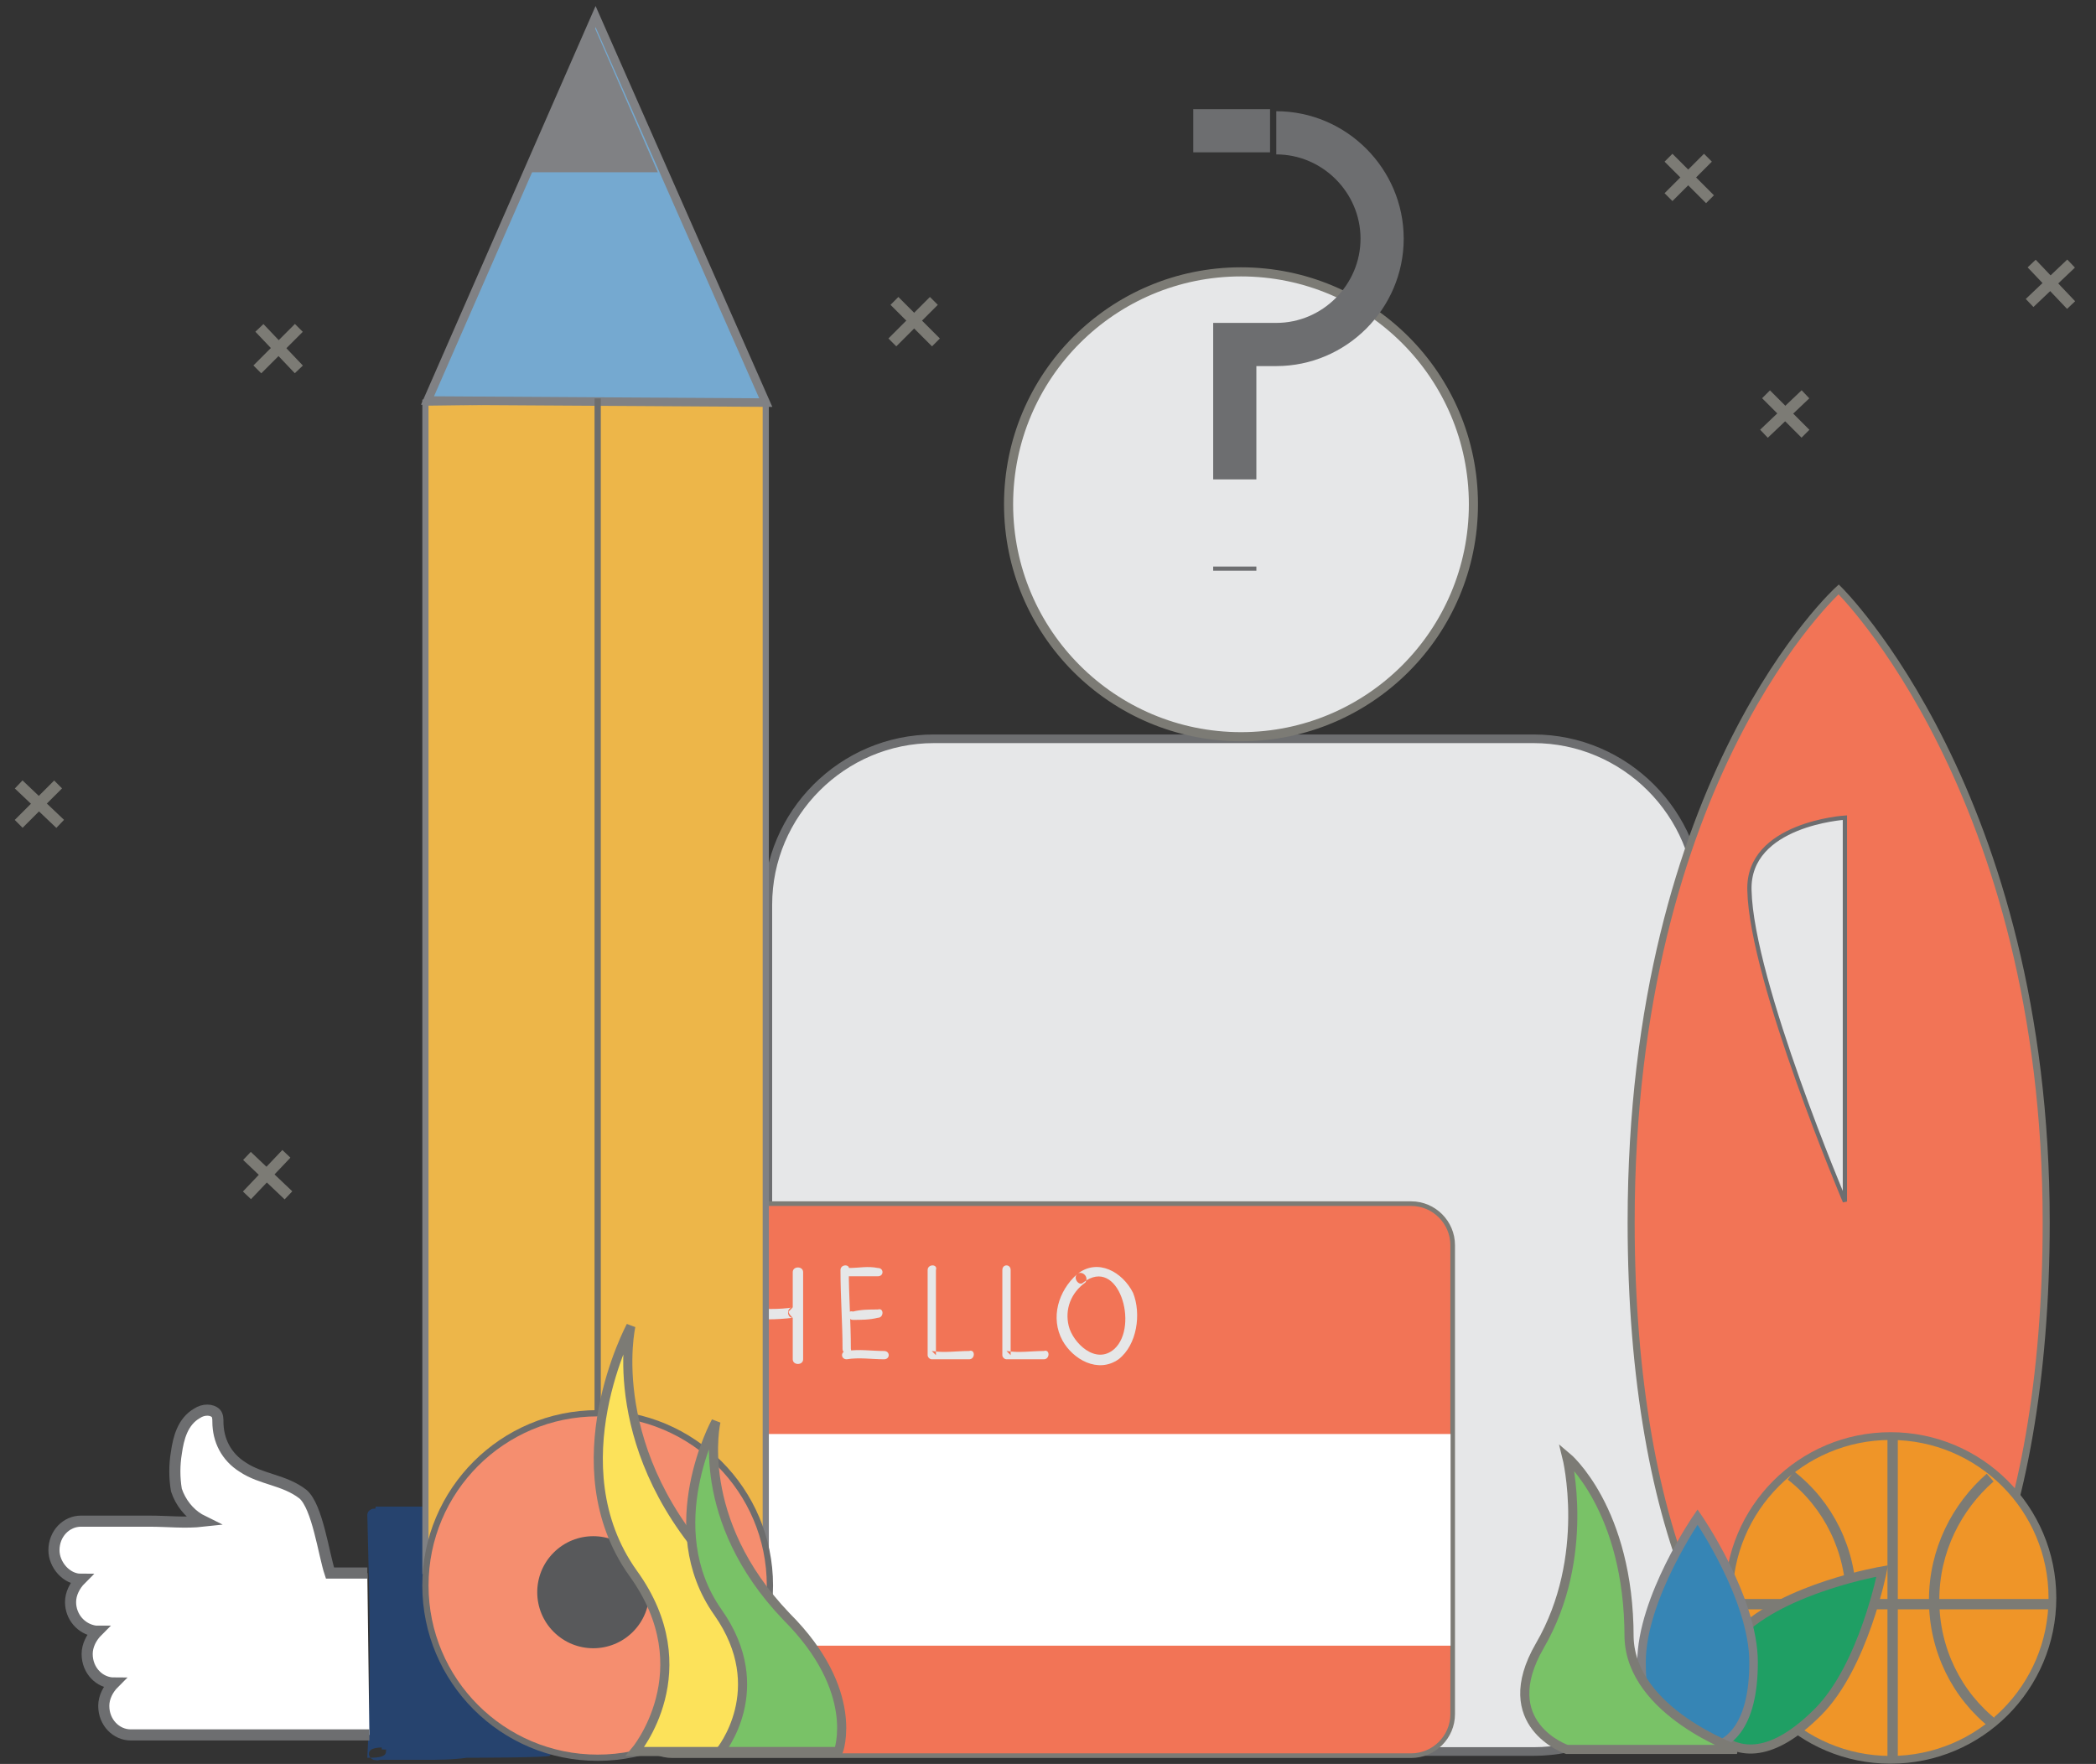 <?xml version="1.0" encoding="UTF-8" standalone="no"?>
<svg width="101px" height="85px" viewBox="0 0 101 85" version="1.1" xmlns="http://www.w3.org/2000/svg" xmlns:xlink="http://www.w3.org/1999/xlink" xmlns:sketch="http://www.bohemiancoding.com/sketch/ns">
    <rect x="0" y="0" width="101" height="85" fill="#333333" stroke="none"/>
    <!-- Generator: Sketch 3.5.1 (25234) - http://www.bohemiancoding.com/sketch -->
    <title>_x32_</title>
    <desc>Created with Sketch.</desc>
    <defs></defs>
    <g id="Welcome" stroke="none" stroke-width="1" fill="none" fill-rule="evenodd" sketch:type="MSPage">
        <g id="_x32_" sketch:type="MSLayerGroup">
            <g id="Group" sketch:type="MSShapeGroup">
                <g transform="translate(17, 72)" id="Shape" fill="#26436E">
                    <path d="M11.8,12.6 C11.8,12.6 10.1,3.4 11.2,0.6 L1.1,0.6 C0.7,4 1,8.6 1.4,12.3 L11.8,12.6 L11.8,12.6 Z"></path>
                    <path d="M1.6,12.4 C1.8,8.5 1.7,4.6 1.6,0.7 C1.5,0.8 1.4,0.9 1.3,1 L2.5,1 L7.7,1 L10,1 L10.7,1 L10.9,1 L10.9,1 C10.8,0.9 10.8,0.8 10.7,0.7 C10.3,1.6 10,2.4 9.6,3.3 C8.2,6.3 6.8,9.3 5.4,12.2 C5.5,12.2 5.6,12.1 5.6,12.1 C4.8,12.1 4,12.1 3.2,12.2 L1.6,12.2 C1.4,12.2 1.1,12.2 0.9,12.3 C0.6,12.5 0.9,12.9 1.2,12.8 C1,12.9 1.2,12.8 1.4,12.8 L1.9,12.8 L3.4,12.8 C4.1,12.8 4.8,12.8 5.5,12.7 C5.6,12.7 9.5,12.7 9.5,12.6 C9.7,12.2 9.3,10.9 9.5,10.5 C11.1,7 9.6,4.5 11.1,0.9 C11.2,0.8 11,0.6 10.9,0.6 C10.6,0.5 10,0.6 9.6,0.6 C6.7,0.6 3.9,0.6 1,0.7 C0.9,0.7 0.7,0.8 0.7,1 C0.8,4.9 0.9,8.8 0.7,12.7 C1.1,12.7 1.6,12.7 1.6,12.4 L1.6,12.4 Z"></path>
                </g>
                <path d="M17.8,83.6 L9.6,83.6 L6.6,83.6 L6.3,83.6 C5.6,83.6 5,83 5,82.2 C5,81.8 5.2,81.4 5.5,81.1 L5.5,81.1 C4.8,81.1 4.2,80.5 4.2,79.7 C4.2,79.3 4.4,78.9 4.7,78.6 L4.6,78.6 L4.6,78.6 C3.9,78.5 3.4,77.9 3.4,77.2 C3.4,76.8 3.6,76.4 3.9,76.1 C3.2,76.1 2.6,75.4 2.6,74.7 C2.6,73.9 3.2,73.3 3.9,73.3 L3.9,73.3 L6.6,73.3 L7.2,73.3 C8.1,73.3 8.9,73.4 9.8,73.3 L9.6,73.2 C9.1,72.9 8.7,72.4 8.5,71.8 C8.4,71.2 8.4,70.6 8.5,70 C8.6,69.3 8.8,68.5 9.5,68.1 C9.8,67.9 10.2,67.9 10.4,68.1 C10.5,68.2 10.5,68.4 10.5,68.5 C10.5,69.4 10.9,70.2 11.7,70.7 C12.6,71.3 13.7,71.3 14.6,72 C15.3,72.6 15.6,74.9 15.9,75.8 L17.7,75.8" id="Shape" stroke="#6D6E70" stroke-width="0.535" fill="#FFFFFF"></path>
                <path d="M73.9,84.4 L45,84.4 C40.6,84.4 37,80.8 37,76.4 L37,43.6 C37,39.2 40.6,35.6 45,35.6 L73.9,35.6 C78.3,35.6 81.9,39.2 81.9,43.6 L81.9,76.4 C81.9,80.8 78.3,84.4 73.9,84.4 L73.9,84.4 Z" id="Shape" stroke="#6D6E70" stroke-width="0.416" fill="#E6E7E8"></path>
                <path d="M68,84.6 L32.4,84.6 C31.3,84.6 30.4,83.7 30.4,82.6 L30.4,60 C30.4,58.9 31.3,58 32.4,58 L68,58 C69.1,58 70,58.9 70,60 L70,82.6 C70,83.7 69.1,84.6 68,84.6 L68,84.6 Z" id="Shape" stroke="#7C7B75" stroke-width="0.223" fill="#F27456"></path>
                <rect id="Rectangle-path" fill="#FFFFFF" x="30.3" y="69.1" width="39.6" height="10.2"></rect>
                <g transform="translate(35, 60)" id="Shape" fill="#E6E7E8">
                    <g transform="translate(0, 1)">
                        <path d="M0.5,0.3 C0.4,1.7 0.5,3.1 0.5,4.5 C0.5,4.8 1,4.8 1,4.5 C0.9,3.1 0.9,1.7 1,0.3 C1,1.77496906e-14 0.5,1.77496906e-14 0.5,0.3 L0.5,0.3 L0.5,0.3 Z"></path>
                        <path d="M0.9,2.5 C1.6,2.6 2.4,2.6 3.2,2.5 C3.3,2.5 3.3,2.4 3.4,2.3 L3.4,2.3 C3.5,2.1 3.3,2 3.2,2 L3.2,2 C2.9,2 2.9,2.5 3.2,2.5 L3.2,2.5 C3.1,2.4 3,2.3 3,2.2 L3,2.2 C3.1,2.1 3.1,2.1 3.2,2 C2.6,2.1 1.7,2.1 1.1,2 C0.6,2 0.6,2.5 0.9,2.5 L0.9,2.5 L0.9,2.5 Z"></path>
                        <path d="M3.2,0.3 L3.2,4.5 C3.2,4.8 3.7,4.8 3.7,4.5 L3.7,0.3 C3.7,1.77496906e-14 3.2,1.77496906e-14 3.2,0.3 L3.2,0.3 L3.2,0.3 Z"></path>
                    </g>
                    <path d="M5.5,1.2 C5.5,2.5 5.6,3.8 5.6,5 C5.6,5.3 6.1,5.3 6,5 C6,3.7 5.9,2.4 5.9,1.2 C6,0.9 5.5,0.9 5.5,1.2 L5.5,1.2 L5.5,1.2 Z"></path>
                    <path d="M5.9,1.5 L7.3,1.5 C7.6,1.5 7.6,1.1 7.3,1.1 C6.8,1 6.4,1.1 5.9,1.1 C5.6,1 5.6,1.5 5.9,1.5 L5.9,1.5 L5.9,1.5 Z"></path>
                    <path d="M6.1,3.6 C6.5,3.6 6.9,3.6 7.3,3.5 C7.6,3.5 7.6,3 7.3,3.1 C6.9,3.1 6.5,3.1 6.1,3.2 C5.8,3.1 5.8,3.6 6.1,3.6 L6.1,3.6 L6.1,3.6 Z"></path>
                    <path d="M5.8,5.5 C6.4,5.4 7,5.5 7.6,5.5 C7.9,5.5 7.9,5.1 7.6,5.1 C7,5.1 6.4,5 5.8,5.1 C5.5,5.1 5.5,5.5 5.8,5.5 L5.8,5.5 L5.8,5.5 Z"></path>
                    <path d="M9.7,1.2 L9.7,5.3 C9.7,5.4 9.8,5.5 9.9,5.5 L11.7,5.5 C12,5.5 12,5 11.7,5.1 C11.1,5.1 10.5,5.2 9.9,5.1 C10,5.2 10,5.2 10.1,5.3 L10.1,1.2 C10.2,0.9 9.7,0.9 9.7,1.2 L9.7,1.2 L9.7,1.2 Z"></path>
                    <path d="M13.3,1.2 L13.3,5.3 C13.3,5.4 13.4,5.5 13.5,5.5 L15.3,5.5 C15.6,5.5 15.6,5 15.3,5.1 C14.7,5.1 14.1,5.2 13.5,5.1 C13.6,5.2 13.6,5.2 13.7,5.3 L13.7,1.2 C13.7,0.9 13.3,0.9 13.3,1.2 L13.3,1.2 L13.3,1.2 Z"></path>
                    <path d="M16.9,1.4 C16,2.2 15.6,3.5 16.2,4.6 C16.7,5.5 17.9,6.2 18.9,5.5 C19.8,4.8 20,3.3 19.6,2.3 C19.1,1.3 17.9,0.6 16.9,1.4 C16.7,1.6 17,2 17.2,1.8 C18.9,0.5 19.9,3.9 18.7,5 C17.8,5.8 16.7,4.7 16.5,3.9 C16.3,3.1 16.6,2.3 17.3,1.8 C17.5,1.5 17.1,1.2 16.9,1.4 L16.9,1.4 L16.9,1.4 Z"></path>
                </g>
                <circle id="Oval" stroke="#7C7B75" stroke-width="0.439" fill="#E6E7E8" cx="59.8" cy="24.3" r="11.2"></circle>
                <path d="M36.9,75.7 L20.5,75.7 L20.5,19.4 L28.4,19.3 L36.9,19.4 L36.9,75.7 Z" id="Shape" stroke="#808184" stroke-width="0.298" fill="#EDB649"></path>
                <circle id="Oval" stroke="#6D6D6D" stroke-width="0.301" fill="#F58E6F" cx="28.8" cy="76.4" r="8.3"></circle>
                <path d="M36.9,19.4 L20.6,19.3 L28.7,0.8 L36.9,19.4 Z" id="Shape" stroke="#808184" stroke-width="0.411" fill="#75A9D0"></path>
                <path d="M31.7,8.3 L25.5,8.3 L28.6,1.2 L31.7,8.3 Z" id="Shape" fill="#808184"></path>
                <path d="M28.8,68.1 L28.8,19.2" id="Shape" stroke="#6D6D6D" stroke-width="0.301"></path>
                <circle id="Oval" fill="#58595B" transform="translate(28.588, 76.724) rotate(-45) translate(-28.588, -76.724) " cx="28.588" cy="76.724" r="2.7"></circle>
                <g transform="translate(85, 19)" id="Shape" stroke="#7C7B75" stroke-width="0.536">
                    <path d="M0.1,0 L2,1.9"></path>
                    <path d="M2,0 L0,1.9"></path>
                </g>
                <g transform="translate(43, 14)" id="Shape" stroke="#7C7B75" stroke-width="0.536">
                    <path d="M0.1,0.5 L2.1,2.5"></path>
                    <path d="M2,0.5 L0,2.5"></path>
                </g>
                <g transform="translate(12, 15)" id="Shape" stroke="#7C7B75" stroke-width="0.536">
                    <path d="M0.5,0.8 L2.4,2.8"></path>
                    <path d="M2.4,0.8 L0.4,2.8"></path>
                </g>
                <g transform="translate(0, 37)" id="Shape" stroke="#7C7B75" stroke-width="0.536">
                    <path d="M0.9,0.8 L2.9,2.7"></path>
                    <path d="M2.8,0.8 L0.9,2.7"></path>
                </g>
                <g transform="translate(11, 55)" id="Shape" stroke="#7C7B75" stroke-width="0.536">
                    <path d="M0.9,0.7 L2.9,2.6"></path>
                    <path d="M2.8,0.6 L0.9,2.6"></path>
                </g>
                <g transform="translate(97, 12)" id="Shape" stroke="#7C7B75" stroke-width="0.536">
                    <path d="M0.9,0.7 L2.8,2.7"></path>
                    <path d="M2.8,0.7 L0.8,2.6"></path>
                </g>
                <g transform="translate(80, 7)" id="Shape" stroke="#7C7B75" stroke-width="0.536">
                    <path d="M0.4,0.6 L2.4,2.6"></path>
                    <path d="M2.3,0.6 L0.4,2.5"></path>
                </g>
                <path d="M98.6,58.9 C98.6,74.1 93.9,83.5 88.6,83.5 C83.3,83.5 78.6,74.1 78.6,58.9 C78.6,37.4 88.6,28.4 88.6,28.4 C88.6,28.4 98.6,38.2 98.6,58.9 L98.6,58.9 Z" id="Shape" stroke="#7C7B75" stroke-width="0.34" fill="#F27456"></path>
                <g transform="translate(83, 69)" stroke="#7C7B75">
                    <circle id="Oval" stroke-width="0.374" fill="#EF9528" cx="8.1" cy="8" r="7.8"></circle>
                    <path d="M13.1,14.1 C11.3,12.7 10.2,10.5 10.2,8.1 C10.2,5.7 11.3,3.6 12.9,2.2" id="Shape" stroke-width="0.498" fill="#EF9528"></path>
                    <path d="M3.3,2.1 C5.1,3.5 6.2,5.7 6.2,8.1 C6.2,10.5 5.1,12.6 3.5,14" id="Shape" stroke-width="0.498" fill="#EF9528"></path>
                    <path d="M8.2,0.3 L8.2,15.8" id="Shape" stroke-width="0.498"></path>
                    <path d="M0.3,8.3 L15.8,8.3" id="Shape" stroke-width="0.498"></path>
                </g>
                <path d="M87.6,82.5 C85.4,84.7 83.8,84.6 82.7,83.6 C81.6,82.5 81.6,80.9 83.8,78.7 C86,76.5 90.7,75.7 90.7,75.7 C90.7,75.7 89.8,80.3 87.6,82.5 L87.6,82.5 Z" id="Shape" stroke="#7C7B75" stroke-width="0.439" fill="#1F9F64"></path>
                <path d="M84.5,80.1 C84.5,83.2 83.3,84.3 81.8,84.3 C80.3,84.3 79.1,83.2 79.1,80.1 C79.1,77 81.8,73.1 81.8,73.1 C81.8,73.1 84.5,77 84.5,80.1 L84.5,80.1 Z" id="Shape" stroke="#808184" stroke-width="0.411" fill="#3685B5"></path>
                <path d="M37.9,84.4 L30.6,84.4 C30.6,84.4 33.9,80.5 30.5,75.8 C26.8,70.6 30.4,63.9 30.4,63.9 C30.4,63.9 29,70 34.8,75.9 C39.3,80.6 37.9,84.4 37.9,84.4 L37.9,84.4 Z" id="Shape" stroke="#7C7B75" stroke-width="0.439" fill="#FCE25A"></path>
                <path d="M40.4,84.4 L34.7,84.4 C34.7,84.4 37.2,81.4 34.6,77.7 C31.7,73.6 34.5,68.5 34.5,68.5 C34.5,68.5 33.4,73.2 37.9,77.9 C41.5,81.5 40.4,84.4 40.4,84.4 L40.4,84.4 Z" id="Shape" stroke="#7C7B75" stroke-width="0.439" fill="#79C267"></path>
                <path d="M83.7,84.3 L75.5,84.3 C75.5,84.3 72,83.1 74.2,79.3 C76.7,75 75.5,70.2 75.5,70.2 C75.5,70.2 78.5,72.7 78.5,78.9 C78.6,82.5 83.7,84.3 83.7,84.3 L83.7,84.3 Z" id="Shape" stroke="#7C7B75" stroke-width="0.439" fill="#79C267"></path>
                <g transform="translate(57, 6)" id="Shape" stroke="#6D6E70" stroke-width="2.081">
                    <path d="M4.5,0.4 C7.3,0.4 9.6,2.7 9.6,5.5 C9.6,8.3 7.3,10.6 4.5,10.6 L2.5,10.6 L2.5,17.1"></path>
                    <path d="M2.5,21.3 L2.5,21.5"></path>
                    <path d="M4.2,0.3 L0.5,0.3"></path>
                </g>
                <path d="M88.9,57.9 C88.9,57.9 84.4,47.3 84.3,42.9 C84.2,39.7 88.9,39.4 88.9,39.4 L88.9,57.9 L88.9,57.9 Z" id="Shape" stroke="#6D6E70" stroke-width="0.205" fill="#E6E7E8"></path>
            </g>
        </g>
    </g>
</svg>